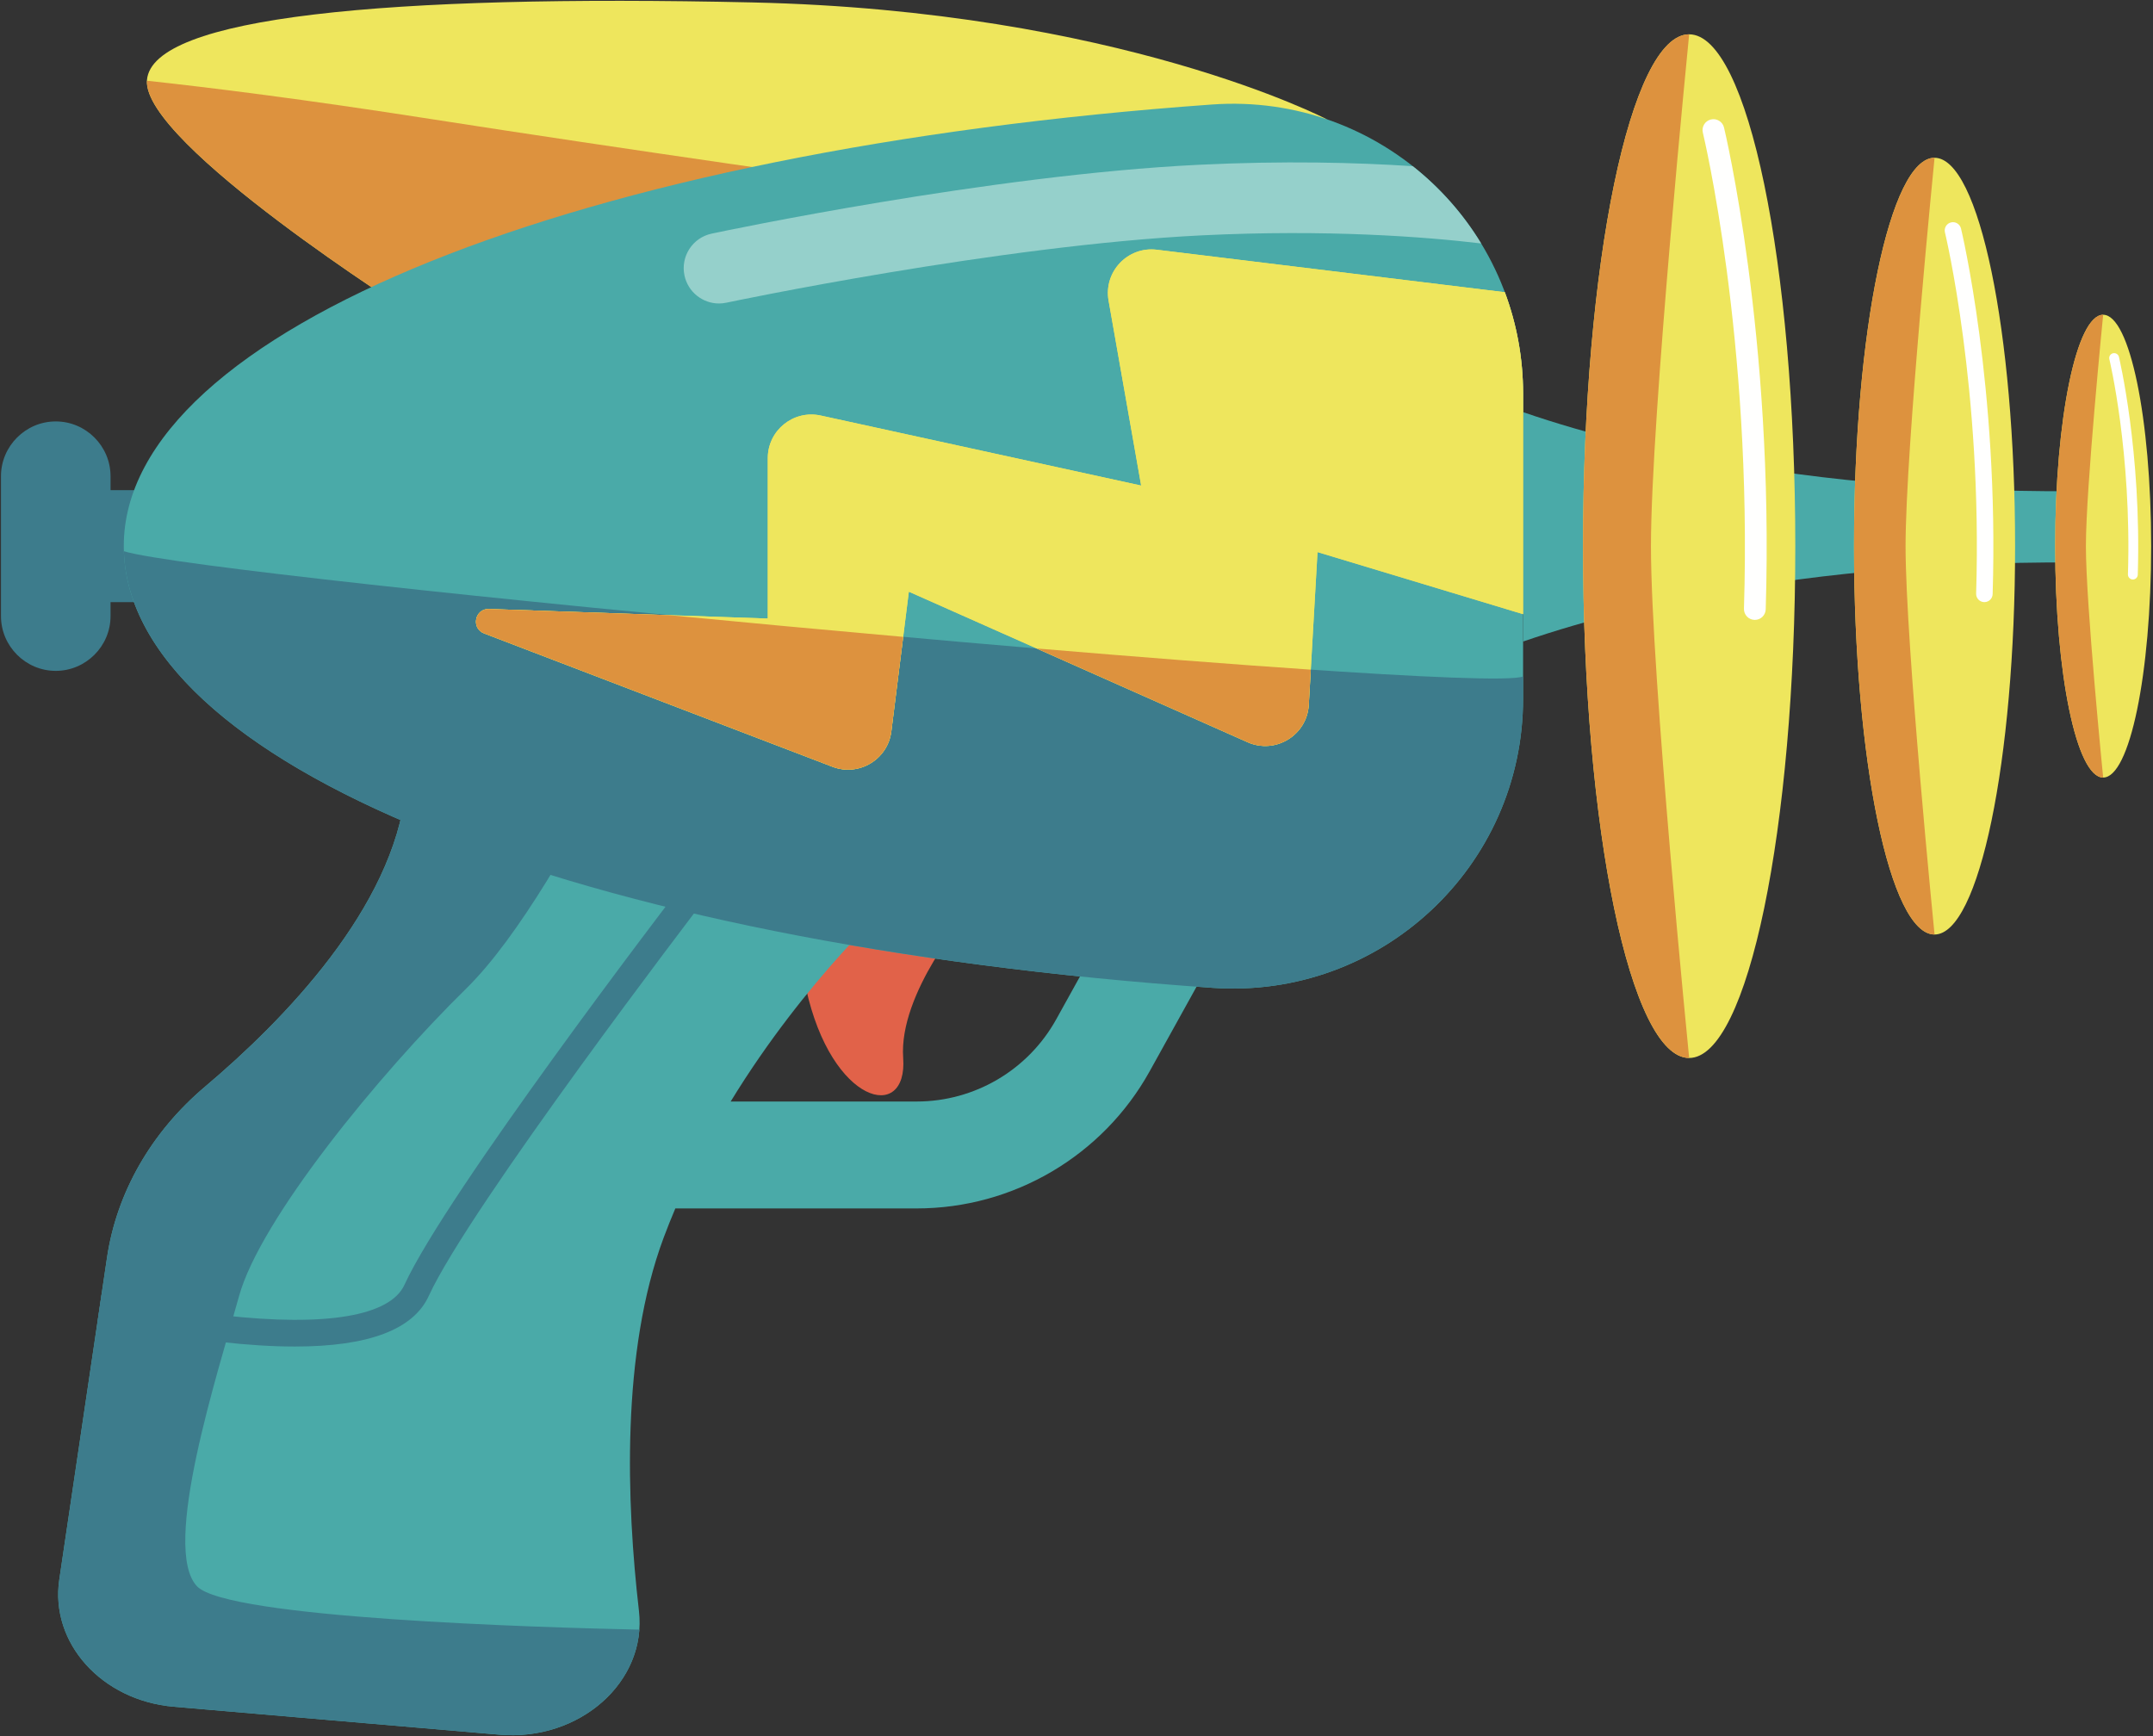 <svg width="884px" height="713px" viewBox="0 0 884 713" version="1.1" xmlns="http://www.w3.org/2000/svg" xmlns:xlink="http://www.w3.org/1999/xlink"><rect x="0" y="0" width="884" height="713" fill="#333333" stroke="none"/><title>Group</title><desc>Created with Sketch.</desc><g id="Page-1" stroke="none" stroke-width="1" fill="none" fill-rule="evenodd"><g id="elements_1_water_laser_gun_toys_1" transform="translate(-152, -1015)"><g id="Group" transform="translate(593.741, 1371.837) scale(-1, 1) translate(-593.741, -1371.837) translate(152.241, 1015.337)"><path d="M485.911,374.603 C485.911,374.603 514.333,407.383 512.403,434.103 C510.473,460.833 541.828,453.313 552.28,405.593 C562.732,357.883 485.911,374.603 485.911,374.603" id="Fill-34" fill="#E16249"></path><path d="M21.628,201.103 L21.628,230.893 C21.628,230.893 148.468,225.523 257.876,263.093 L257.876,168.903 C148.468,206.473 21.628,201.103 21.628,201.103" id="Fill-35" fill="#4AAAA8"></path><polygon id="Fill-36" fill="#3D7C8C" points="814.619 246.923 850.769 246.923 850.769 200.933 814.619 200.933"></polygon><path d="M338.427,48.663 C338.427,48.663 423.928,4.023 574.331,0.663 C724.734,-2.707 820.726,6.603 822.899,32.523 C825.071,58.433 713.431,128.913 713.431,128.913 L338.427,48.663" id="Fill-37" fill="#EEE65D"></path><path d="M487.697,80.603 L713.431,128.913 C713.431,128.913 824.235,58.963 822.903,32.813 C797.399,35.573 758.463,40.393 705.921,48.603 C627.649,60.823 529.807,74.703 487.697,80.603" id="Fill-38" fill="#DD923E"></path><path d="M257.876,161.333 L257.876,286.533 C257.876,355.613 316.46,410.083 385.372,405.303 C648.95,387.013 832.421,312.723 832.421,223.863 C832.421,135.243 645.102,61.123 385.574,42.573 C316.593,37.643 257.876,92.173 257.876,161.333" id="Fill-39" fill="#4AAAA8"></path><path d="M860.349,172.713 L860.349,172.713 C847.979,172.713 837.853,182.843 837.853,195.213 L837.853,252.653 C837.853,265.023 847.979,275.143 860.349,275.143 C872.719,275.143 882.839,265.023 882.839,252.653 L882.839,195.213 C882.839,182.843 872.719,172.713 860.349,172.713" id="Fill-40" fill="#3D7C8C"></path><path d="M858.899,648.303 L839.306,516.103 C835.335,489.323 821.133,464.533 799.03,445.863 C766.64,418.503 721.822,372.493 716.631,324.013 C708.401,247.153 515.575,368.683 515.575,368.683 C515.575,368.683 552.098,401.023 583.237,451.983 L506.864,451.983 C483.063,451.983 461.109,439.053 449.569,418.233 L428.026,379.373 C422.149,368.773 408.79,364.943 398.188,370.823 C387.586,376.703 383.756,390.053 389.633,400.663 L411.176,439.523 C430.449,474.283 467.114,495.883 506.864,495.883 L605.954,495.883 C607.623,499.813 609.224,503.813 610.739,507.863 C628.277,554.833 626.027,616.763 620.895,661.143 C617.528,690.263 645.249,714.803 678.23,711.973 L811.898,700.503 C841.455,697.973 862.759,674.313 858.899,648.303" id="Fill-41" fill="#4AAAA8"></path><path d="M233.266,223.933 C233.266,340.003 213.756,434.103 189.688,434.103 C165.62,434.103 146.11,340.003 146.11,223.933 C146.11,107.853 165.62,13.753 189.688,13.753 C213.756,13.753 233.266,107.853 233.266,223.933" id="Fill-42" fill="#EEE65D"></path><path d="M189.688,13.753 C189.688,13.753 205.376,171.243 205.376,223.933 C205.376,276.623 189.688,434.103 189.688,434.103 C213.756,434.103 233.266,340.003 233.266,223.933 C233.266,107.853 213.756,13.753 189.688,13.753" id="Fill-43" fill="#DD923E"></path><path d="M162.72,254.213 C160.316,254.213 158.33,252.303 158.256,249.883 C154.777,137.933 175.175,52.863 175.381,52.013 C175.966,49.613 178.387,48.143 180.782,48.733 C183.18,49.313 184.651,51.733 184.067,54.133 C183.863,54.963 163.752,138.943 167.191,249.603 C167.267,252.073 165.329,254.133 162.862,254.213 C162.815,254.213 162.767,254.213 162.72,254.213" id="Fill-44" fill="#FFFFFE"></path><path d="M858.899,648.303 L839.306,516.103 C835.335,489.323 821.133,464.533 799.03,445.863 C766.64,418.503 721.822,372.493 716.631,324.013 C713.004,290.143 673.523,294.803 630.496,310.603 C646.146,341.403 670.112,384.303 691.811,405.593 C727.869,440.973 776.47,500.543 785.093,531.903 C793.716,563.253 817.232,635.373 802.339,651.053 C789.869,664.173 662.018,667.963 620.724,668.843 C622.542,694.443 648.204,714.543 678.23,711.973 L811.898,700.503 C841.455,697.973 862.759,674.313 858.899,648.303" id="Fill-45" fill="#3D7C8C"></path><path d="M121.997,223.933 C121.997,312.003 107.193,383.403 88.931,383.403 C70.669,383.403 55.864,312.003 55.864,223.933 C55.864,135.853 70.669,64.453 88.931,64.453 C107.193,64.453 121.997,135.853 121.997,223.933" id="Fill-46" fill="#EEE65D"></path><path d="M88.931,64.453 C88.931,64.453 100.835,183.953 100.835,223.933 C100.835,263.913 88.931,383.403 88.931,383.403 C107.193,383.403 121.997,312.003 121.997,223.933 C121.997,135.853 107.193,64.453 88.931,64.453" id="Fill-47" fill="#DD923E"></path><path d="M68.468,246.913 C66.644,246.913 65.137,245.463 65.081,243.623 C62.442,158.673 77.919,94.123 78.075,93.483 C78.519,91.663 80.356,90.553 82.174,90.993 C83.993,91.433 85.109,93.273 84.665,95.093 C84.511,95.723 69.252,159.443 71.861,243.413 C71.919,245.283 70.448,246.853 68.576,246.913 C68.54,246.913 68.504,246.913 68.468,246.913" id="Fill-48" fill="#FFFFFE"></path><path d="M39.404,223.933 C39.404,276.413 30.583,318.953 19.702,318.953 C8.821,318.953 0,276.413 0,223.933 C0,171.453 8.821,128.913 19.702,128.913 C30.583,128.913 39.404,171.453 39.404,223.933" id="Fill-49" fill="#EEE65D"></path><path d="M19.702,128.913 C19.702,128.913 26.794,200.113 26.794,223.933 C26.794,247.753 19.702,318.953 19.702,318.953 C30.583,318.953 39.404,276.413 39.404,223.933 C39.404,171.453 30.583,128.913 19.702,128.913" id="Fill-50" fill="#DD923E"></path><path d="M7.51,237.623 C6.423,237.623 5.525,236.763 5.491,235.663 C3.919,185.053 13.14,146.593 13.234,146.203 C13.498,145.123 14.593,144.463 15.676,144.723 C16.76,144.983 17.425,146.083 17.16,147.163 C17.068,147.543 7.976,185.503 9.531,235.543 C9.566,236.653 8.689,237.583 7.574,237.623 C7.552,237.623 7.531,237.623 7.51,237.623" id="Fill-51" fill="#FFFFFE"></path><path d="M832.385,226.003 C798.002,236.893 278.521,285.163 257.876,277.453 L257.876,286.533 C257.876,355.613 316.46,410.083 385.372,405.303 C646.836,387.163 829.471,313.913 832.385,226.003" id="Fill-52" fill="#3D7C8C"></path><path d="M546.264,170.293 L414.695,199.053 L428.072,123.093 C430.157,111.243 420.205,100.753 408.266,102.213 L265.377,119.653 C260.537,132.603 257.876,146.633 257.876,161.333 L257.876,251.853 L342.287,226.363 L345.868,289.083 C346.581,301.583 359.576,309.513 371.018,304.423 L510.074,242.623 L517.272,300.013 C518.718,311.543 530.59,318.663 541.442,314.513 L684.476,259.763 C689.941,257.663 688.293,249.533 682.445,249.733 L567.995,253.663 L567.995,187.783 C567.995,176.353 557.431,167.853 546.264,170.293" id="Fill-53" fill="#EEE65D"></path><path d="M546.264,170.293 L414.695,199.053 L428.072,123.093 C430.157,111.243 420.205,100.753 408.266,102.213 L265.377,119.653 C260.537,132.603 257.876,146.633 257.876,161.333 L257.876,251.853 L342.287,226.363 L345.868,289.083 C346.581,301.583 359.576,309.513 371.018,304.423 L510.074,242.623 L517.272,300.013 C518.718,311.543 530.59,318.663 541.442,314.513 L684.476,259.763 C689.941,257.663 688.293,249.533 682.445,249.733 L567.995,253.663 L567.995,187.783 C567.995,176.353 557.431,167.853 546.264,170.293" id="Fill-54" fill="#EEE65D"></path><path d="M517.272,300.013 C518.718,311.543 530.59,318.663 541.442,314.513 L684.476,259.763 C689.941,257.663 688.293,249.533 682.445,249.733 L608.498,252.273 C576.982,255.313 544.416,258.343 512.403,261.183 L517.272,300.013" id="Fill-55" fill="#DD923E"></path><path d="M345.043,274.643 L345.868,289.083 C346.581,301.583 359.576,309.513 371.019,304.423 L457.611,265.943 C416.086,269.433 377.257,272.463 345.043,274.643" id="Fill-56" fill="#DD923E"></path><path d="M841.553,531.263 C828.924,534.043 810.469,537.643 791.516,539.783 C749.457,544.533 723.057,540.083 717.18,527.263 C699.877,489.513 608.352,369.813 604.465,364.733 L595.752,371.403 C596.697,372.643 690.411,495.193 707.204,531.833 C713.535,545.653 731.976,552.593 762.17,552.593 C771.322,552.593 781.555,551.953 792.857,550.683 C811.829,548.533 830.292,544.953 843.166,542.143 L841.553,531.263" id="Fill-57" fill="#3D7C8C"></path><path d="M591.029,95.593 C586.407,94.613 476.868,71.523 391.171,67.333 C356.18,65.623 326.391,66.373 303.181,67.903 C292.05,76.693 282.506,87.433 275.091,99.633 C298.037,96.913 338.176,93.773 389.755,96.303 C473.093,100.373 583.898,123.723 585.008,123.963 C586.022,124.173 587.034,124.283 588.032,124.283 C594.734,124.283 600.756,119.603 602.203,112.783 C603.866,104.953 598.863,97.253 591.029,95.593" id="Fill-58" fill="#95D0CB"></path></g></g></g></svg>